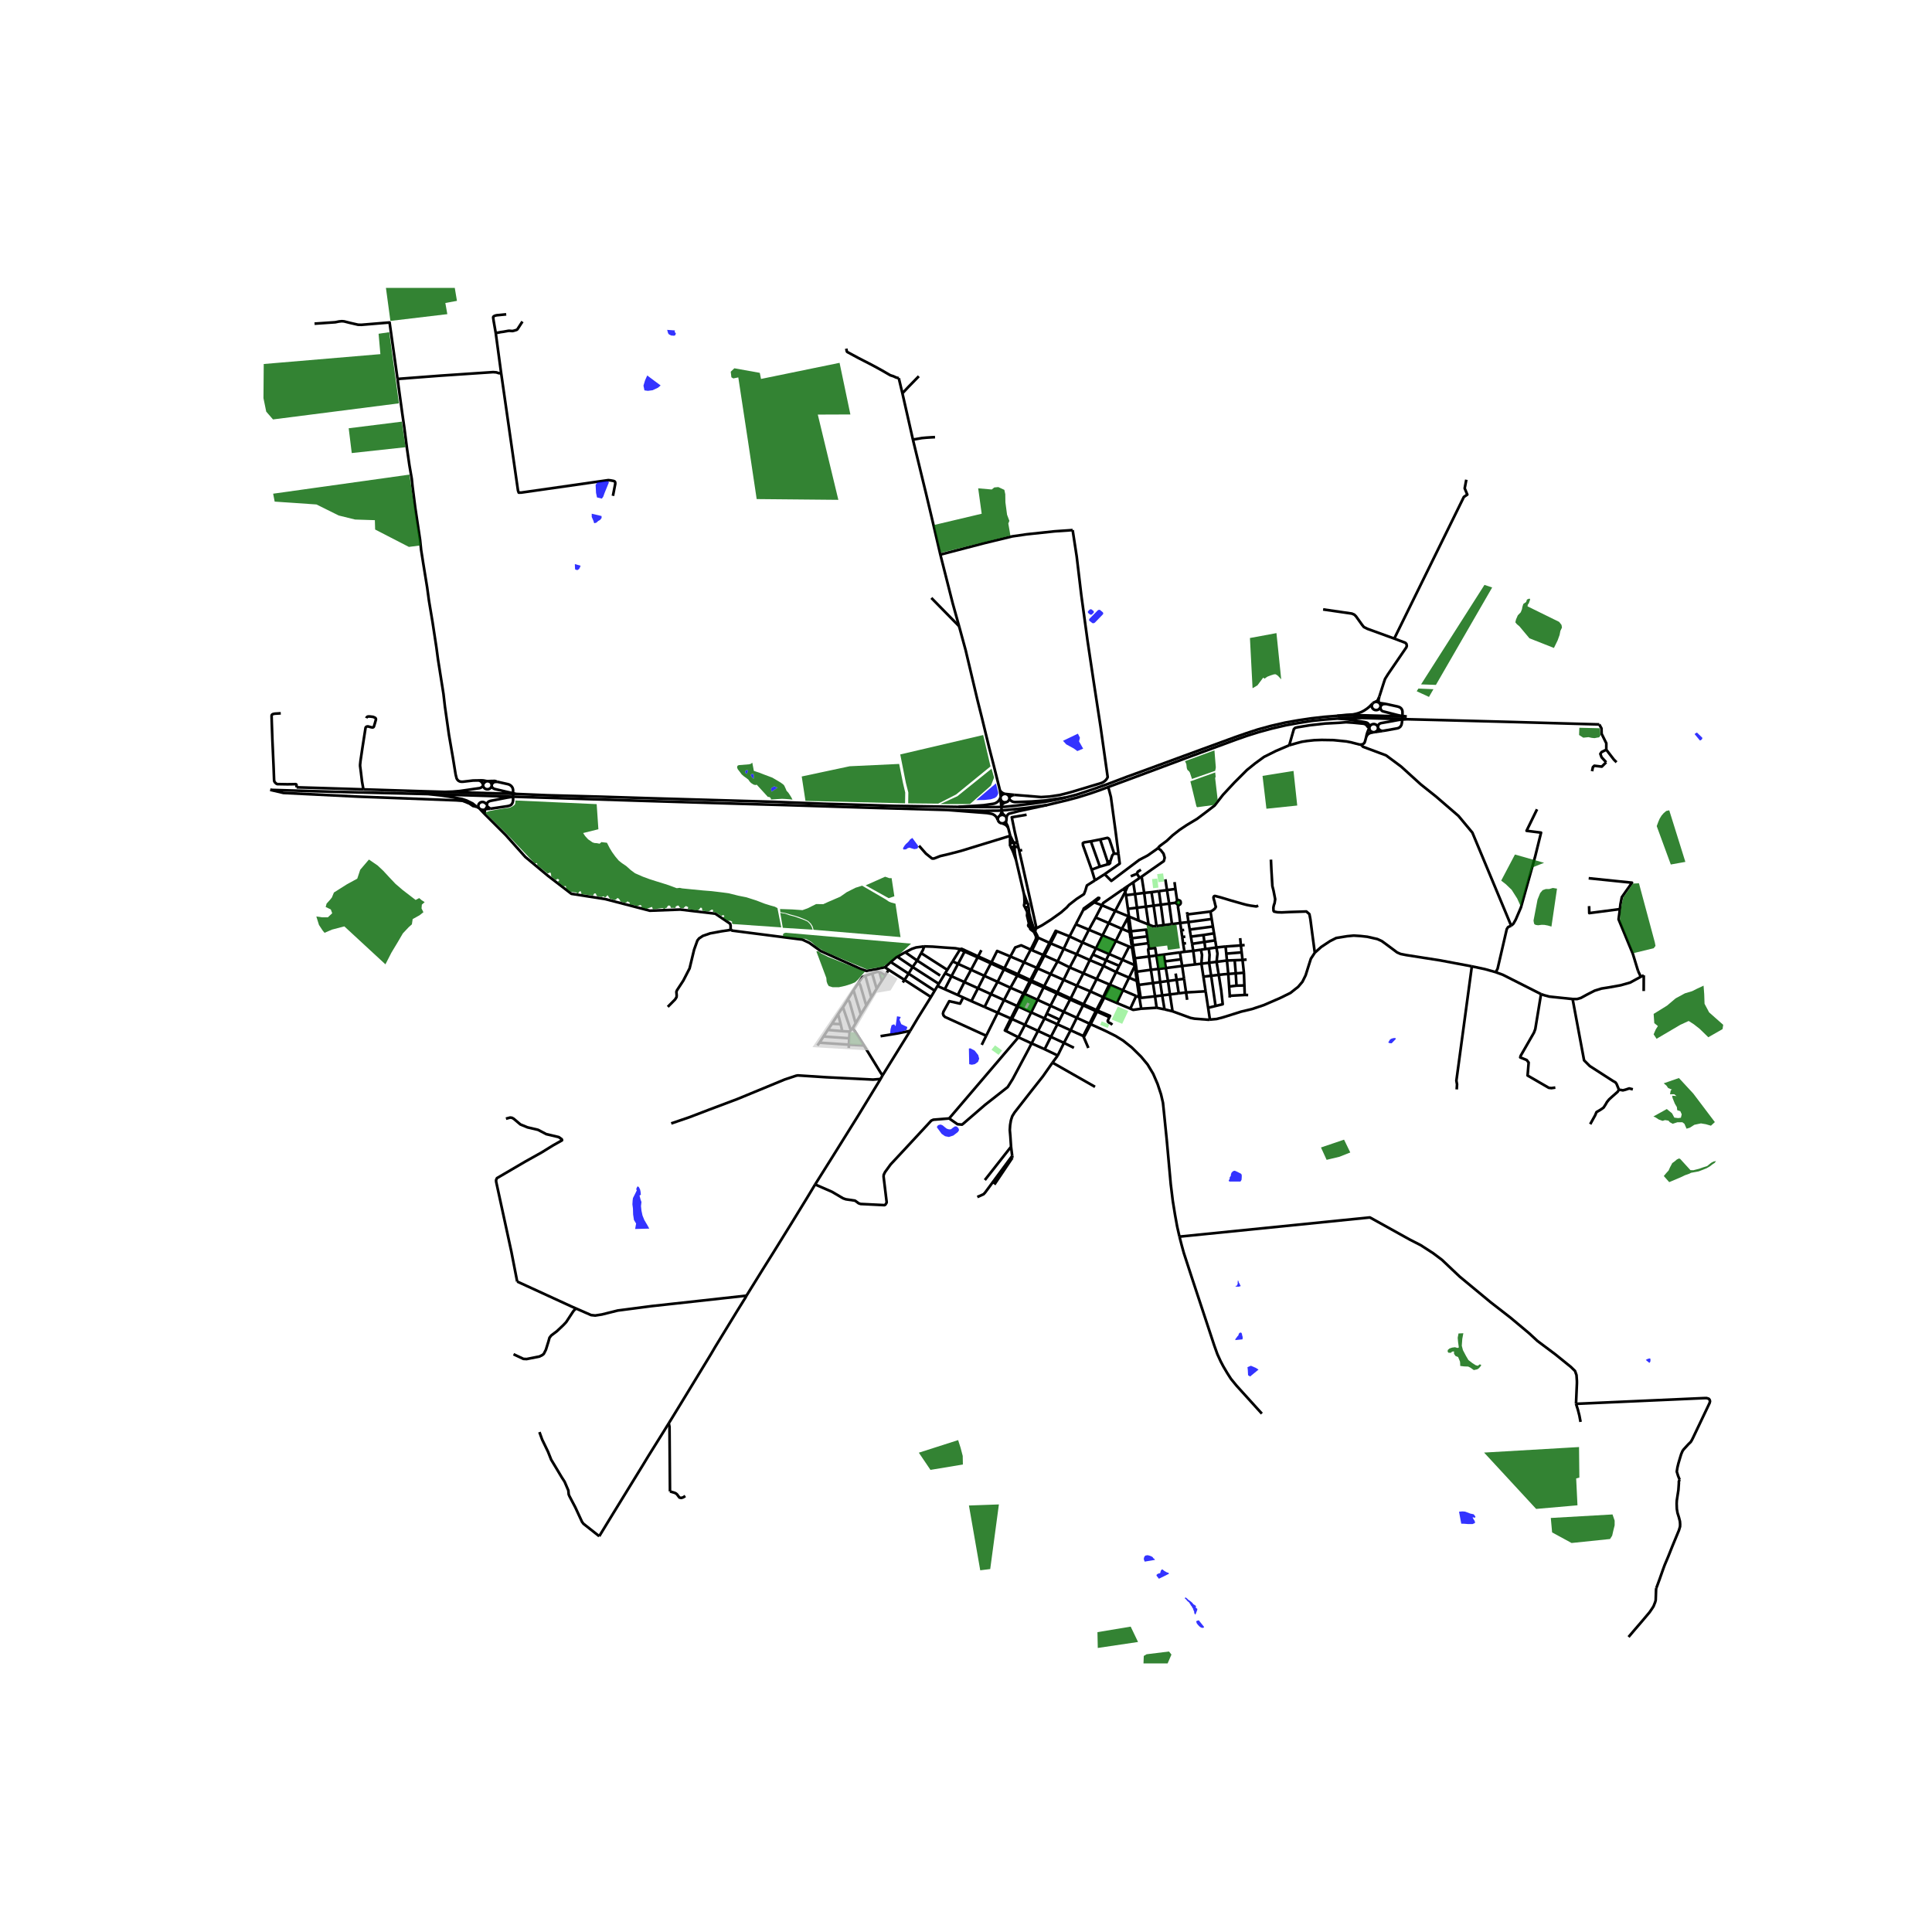 <svg xmlns="http://www.w3.org/2000/svg" width="960" height="960" viewBox="0 0 720 720"><defs><style>*{stroke-linejoin:round;stroke-linecap:butt}</style></defs><g id="figure_1"><path id="patch_1" d="M0 720h720V0H0z" style="fill:#fff"/><g id="axes_1"><path id="patch_2" d="M90 619.916h558V107.284H90z" style="fill:#fff"/><g id="LineCollection_1"><path d="m353.071 301.858 13.507.29 5.633-.048 2.537-.182 7.889-.844 7.517-1.047M353.071 301.858l14.715 1.136 1.77.3.485.17.45.244.4.309.341.367.272.414.195.451.181.32M191.773 296.923l48.62 1.558 33.216 1.003 20.99.603 29.732.943 28.74.828M397.089 297.217l-4.26.97-3.092.585-4.808.683-6.28.782-4.037.412-2.554.109-1.26.015-13.599-.077" clip-path="url(#pe524338ce9)" style="fill:none;stroke:#000"/><path d="m397.089 297.217-7.294 1.07-5.49.426-5.885.194-.382-.008-.375-.065-.36-.12-.336-.172-.302-.219-.262-.261-.226-.299M498.3 266.77l-4.754.38-4.944.566-4.797.716-4.85.853-5.424 1.252-4.828 1.33-4.21 1.378-4.2 1.46-18.75 6.864-15.705 5.777-5.785 2.097-6.9 2.619-6.466 2.282-5.33 1.764-4.268 1.109M375.733 308.547l.763 2.932M375.733 308.547l-.205-.696-.199-.4-.282-.562-.23-.6M373.534 306.853l.67.262.643.345.43.424.456.663M372.654 294.544l.314 2.251M357.421 233.367l2.486 9.09.061.29 4.29 18.084 1.662 6.625 2.75 11.33 1.535 5.94 2.45 9.818M374.447 295.86l-.433-.158-.404-.217-.366-.269-.32-.316-.27-.356M350.443 206.678l16.383-4.266 10.386-2.516 5.355-.776 10.447-1.113 6.727-.46" clip-path="url(#pe524338ce9)" style="fill:none;stroke:#000"/><path d="m378.051 296.227 9.945.815 3.016-.189 3.945-.575 3.853-.981 11.393-3.42.57-.208.528-.286.478-.358.415-.419.345-.473.265-.516-2.647-18.722-2.562-16.74-1.724-11.514-.142-.95-.422-2.818-2.319-16.913-1.738-14.595-1.509-9.819M340.22 163.835l4.875 20.049 2.1 8.857 3.248 13.937M357.421 233.367l-2.386-8.559-4.592-18.13M342.497 315.192l2.562 2.918 2.288 1.832h.702l2.379-.916 3.295-.773 4.301-1.115 18.472-5.66M376.496 311.479l-.086 1.267-.013.75.032 1.043M376.496 311.479l1.167 2.397M376.429 314.54l-.027.277.004.191.058.186.105.167" clip-path="url(#pe524338ce9)" style="fill:none;stroke:#000"/><path d="m377.881 314.395-.268-.194-.327-.088-.338.034-.3.15-.22.242M377.663 313.876l.218.519M379.116 314.044l-.484-.044-.355.025-.278-.025-.336-.124M378 315.181l.056-.2-.001-.208-.06-.2-.114-.178M378 315.181l.07.786M376.57 315.36l.213.183.268.104.289.011.275-.082.23-.165.155-.23M378.654 320.531l2.944 12.625M378.654 320.531l-.42-2.471-.163-2.093M376.57 315.36l.258.58.4.768.358.823.26.708.808 2.292M378.07 315.967l.306-.275.35-.09h.342l.447.18M381.598 333.156l.118.947.05.949.03.894-.045.966M383.009 336.736l-.553-1.25-.428-1.253-.43-1.077M420.773 364.349l2.136-4.377M420.773 364.349l-2.304 4.696M420.773 364.349l2.884 1.218M420.773 364.349l-4.837-2.083M385.404 346.401l-.407.154M385.404 346.401l.593-.322M385.404 346.401l-.275-.813-.9-2.697-.671-2.51-.305-2.726M385.404 346.401l.376.812M393.85 347.067l4.747 1.902M393.85 347.067l-.424-.186-2.308 4.489M393.85 347.067l-2.3 4.504M381.423 370.213l-4.851-2.115M381.423 370.213l.451.219M381.423 370.213l-2.361 4.7M381.423 370.213l2.34-4.547M401.25 355.621l2.147-4.398M401.25 355.621l-2.597 4.905M401.25 355.621l4.889 2.176M401.25 355.621l-4.842-2.003M424.159 365.78l-.502-3.653M424.159 365.78l-.502-.213M424.159 365.78l.199 1.273M377.111 379.764l-.393-.191M377.111 379.764l4.86 2.18M377.111 379.764l2.376-4.658M377.111 379.764l-2.247 4.443M391.118 351.37l-4.35-1.957M391.118 351.37l-2.333 4.534M391.118 351.37l.433.2M391.55 351.57l4.858 2.048M391.55 351.57l-2.336 4.506M374.864 384.207l4.668 2.372M376.718 379.573l-2.236 4.448.382.186M384.107 353.904l-2.488 4.71M384.107 353.904l.52.222M376.541 356.452l1.8-3.362 2.227-.801 3.54 1.615" clip-path="url(#pe524338ce9)" style="fill:none;stroke:#000"/><path d="m385.346 347.338.697 1.548.047.313v.322l-.03.3-.115.351-.176.38-1.662 3.352M398.796 372.487l-2.38 4.58M398.796 372.487l.228-.4M398.796 372.487l4.824 2.167M398.796 372.487l-4.963-2.262M414.521 381.915l-.413-.412-.87-.444-.304-.272-.122-.329.442-1.044.169-.36M413.423 379.054l.258-.47-4.636-1.962M413.423 379.054l-4.591-2.06M388.785 355.904l-2.453 4.772M388.785 355.904l.429.172M388.785 355.904l-4.157-1.778M418.469 369.045l-2.27 4.732M418.469 369.045l4.953 2.122M418.469 369.045l-4.582-1.963M379.104 363.575l-2.532 4.523M379.104 363.575l.26-.5M379.104 363.575l4.66 2.091M379.104 363.575l-4.973-2.316M423.352 359.884l-.49-.213M423.352 359.884l-.409-2.787M423.352 359.884l.305 2.243M389.214 356.076l4.914 2.207M389.214 356.076l-2.47 4.823M389.124 367.54l-4.697-2.106M389.124 367.54l2.38-4.537M389.124 367.54l-.212.441M389.124 367.54l4.907 2.254M408.832 376.994l.213-.372M408.832 376.994l-.45-.201M408.832 376.994l-2.375 4.685M413.62 366.967l2.316-4.7M413.62 366.967l.267.115M413.62 366.967l-.224-.096M425.106 371.889l-.748-4.836M425.106 371.889l5.339-.59M425.106 371.889l-.516-.221M422.345 353.417l-.479-.201M422.345 353.417l-.157-1.156M422.345 353.417l.598 3.68M394.128 358.283l4.525 2.243M394.128 358.283l2.28-4.665M394.128 358.283l-2.623 4.72M399.024 372.087l-4.993-2.293M399.024 372.087l2.319-4.735M399.024 372.087l4.793 2.169M398.597 348.97l4.8 2.253M398.597 348.97l2.333-4.522M398.597 348.97l-2.189 4.648M383.991 365.223l-.228.443M383.991 365.223l-4.627-2.149M383.991 365.223l.436.211M383.991 365.223l2.34-4.547M384.427 365.434l2.317-4.535M384.427 365.434l-.22.433M422.909 359.972l.29 2.217M422.909 359.972l-.046-.3M384.206 365.867l4.706 2.114M384.206 365.867l-.443-.2M384.206 365.867l-2.332 4.565M364.355 356.78l-2.462 4.633M364.355 356.78l.167-.37M364.355 356.78l4.916 2.251M364.355 356.78l-4.876-2.153M421.232 375.892l2.19-4.725M421.232 375.892l-5.034-2.115M425.304 375.909l-2.99.443-1.082-.46M416.198 373.777l-4.685-1.992M388.912 367.981l-2.277 4.616M388.912 367.981l4.921 2.244M415.936 362.266l1.175-2.306M415.936 362.266l-4.7-2.315M379.364 363.074l2.255-4.46M379.364 363.074l-5.039-2.25M420.793 352.767l-2.52 4.912M420.793 352.767l1.073.449M420.793 352.767l-4.968-2.08M355.02 358.283l2.38-3.836.61-.684M344.416 352.688l3.175.1 4.33.328 4.137.272 1.951.375M358.01 353.763l.153.283 1.316.58" clip-path="url(#pe524338ce9)" style="fill:none;stroke:#000"/><path d="m359.74 354.22-1.379-.631-.352.174M418.274 357.68l4.589 1.991M418.274 357.68l-4.943-2.146M418.274 357.68l-1.163 2.28M400.93 344.448l4.87 2.04M400.93 344.448l2.822-5.435M364.522 356.41l1.195-2.306M364.522 356.41l-4.781-2.19M364.522 356.41l4.958 2.232M423.422 371.167l1.168.5M409.045 376.622l-.454-.205M409.045 376.622l2.468-4.837M413.887 367.082l-2.374 4.703M381.874 370.432l4.76 2.165M381.874 370.432l-2.387 4.674M374.174 372.695l-4.89-2.218M374.174 372.695l4.888 2.218M374.174 372.695l-2.36 4.714M374.174 372.695l2.398-4.597M361.893 361.413l-4.854-2.21M361.893 361.413l4.94 2.25M361.893 361.413l-2.495 4.58M398.982 383.95l-4.92-2.232M398.982 383.95l4.713 2.138M398.982 383.95l2.304-4.646M398.982 383.95l-2.474 4.704M379.062 374.913l.425.193M379.062 374.913l-2.344 4.66M359.398 365.992l-4.814-2.184M359.398 365.992l5.067 2.299M359.398 365.992l-2.456 4.824M357.039 359.202l-2.02-.919M357.039 359.202l2.44-4.575M357.039 359.202l-2.455 4.606M389.267 379.543l-4.974-2.257M389.267 379.543l4.795 2.175M389.267 379.543l.82-1.76M389.267 379.543l-2.435 4.644M408.591 376.417l-4.774-2.161M408.591 376.417l-.208.376M408.591 376.417l2.528-4.8M352.091 368.656l2.493-4.848M352.091 368.656l4.85 2.16M352.091 368.656l-2.722-1.206M379.487 375.106l4.806 2.18M376.572 368.098l-4.8-2.186M408.383 376.793l-2.349 4.692M408.383 376.793l-4.763-2.14M406.457 381.679l-.423-.194M439.551 460.858l-.854-3.748-.808-4.464-.824-5.093-.762-6.237-1.498-16.567-.915-9.07-.488-4.721-.732-3.147-1.281-3.863-1.617-3.748-2.074-3.462-2.44-2.947-3.448-3.405-3.277-2.605-2.855-1.744-3.72-1.86-5.501-2.498M406.457 381.679l-2.4 4.573M411.513 371.785l-.394-.168M413.396 366.871l-4.696-2.02M413.396 366.871l-2.277 4.746M404.057 386.252l-.362-.164M359.479 354.627l.262-.407M356.942 370.816l2 .903M355.02 358.283l-1.988 3.152M411.119 371.617l-4.758-2.148M391.49 374.805l-4.855-2.208M391.49 374.805l4.925 2.262M391.49 374.805l2.343-4.58M391.49 374.805l-1.403 2.979M352.214 362.733l2.37 1.075M352.214 362.733l-2.356 3.906M352.214 362.733l.818-1.298M406.034 381.485l-4.748-2.18M406.034 381.485l-2.34 4.603M403.695 386.088l1.903 4.454M415.825 350.686l-4.957-2.076M415.825 350.686l2.278-4.536M415.825 350.686l-2.494 4.848M403.817 374.256l2.544-4.787M403.817 374.256l-.197.398M442.006 351.502l-1.084.139M441.416 354.706l-.494-3.065M441.416 354.706l3.275-.359M441.416 354.706l-1.685.226M408.444 353.413l4.887 2.121M408.444 353.413l-5.047-2.19M408.444 353.413l-1.169 2.28M408.444 353.413l2.424-4.803M381.972 381.944l2.32-4.658M381.972 381.944l-2.44 4.635M381.972 381.944l4.86 2.243M410.868 348.61l-5.068-2.122M410.868 348.61l2.34-4.59M439.84 343.977l.38 2.696M439.84 343.977l-3.08.398M439.84 343.977l3.066-.346M439.062 337.554l-.046.543.473 3.048.35 2.832M400.217 390.484l-3.71-1.83M362.006 373.103l4.914 2.157M362.006 373.103l-3.064-1.384M362.006 373.103l2.459-4.812M376.718 379.573l-4.904-2.164M406.361 369.469l2.34-4.619M406.361 369.469l-5.018-2.117M346.934 371.548l-9.842-6.357M346.934 371.548l1.398-2.353M339.196 384.164l2.912-4.884 4.826-7.732M349.37 367.45l-1.038 1.745M349.37 367.45l.488-.811M419.63 333.619l3.372-.428M419.63 333.619l.717 5.08M419.63 333.619l-.259-1.305M406.139 357.797l-2.388 4.923M406.139 357.797l1.136-2.103M406.139 357.797l5.098 2.154M401.286 379.304l-4.87-2.237M401.286 379.304l2.334-4.65M408.7 364.85l-4.95-2.13M408.7 364.85l2.537-4.899" clip-path="url(#pe524338ce9)" style="fill:none;stroke:#000"/><path d="m438.62 335.219.365.188.626.158.305.24.092.343.015.504-.214.358-.457.3-.29.244" clip-path="url(#pe524338ce9)" style="fill:none;stroke:#000"/><path d="m437.903 336.466.427.186.503.415.229.487M394.187 393.365l2.32-4.711M394.187 393.365l-4.878-2.35M394.187 393.365l-1.95 2.646M413.331 355.534l-1.155 2.313M440.922 351.64l-.342-2.423M417.11 359.96l-4.934-2.113M438.62 335.219l-.58-3.935M437.903 336.466l.442-.286.29-.532-.015-.43M438.04 331.284l-.336-2.558M438.04 331.284l-3.14.423M418.103 346.15l2.245-4.221M418.103 346.15l2.882 1.195M418.103 346.15l-4.894-2.13M396.508 388.654l-4.872-2.25M413.209 344.02l-4.9-2.105M413.209 344.02l2.402-4.563M407.275 355.694l4.9 2.153M411.237 359.951l.939-2.104M420.348 341.929l-.032.474.669 4.942M420.348 341.929l.407-.35M371.814 377.409l-4.894-2.149M371.814 377.409l-4.283 8.59M419.371 332.314l-3.76 7.143M419.371 332.314l.922-2.11M418.51 331.417l.525.3.336.597M428.919 361.417l2.835-.331M428.919 361.417l-5.262.71M428.919 361.417l-.715-4.969M428.919 361.417l.762 4.935M386.832 384.187l-2.387 4.646M386.832 384.187l4.804 2.218M422.482 357.153l.461-.056M422.482 357.153l.38 2.518M422.482 357.153l-.616-3.937M369.48 358.642l-.209.39M376.541 356.452l-4.941-2.06-2.12 4.25M369.48 358.642l4.845 2.182M410.676 337.368l-2.367 4.547M410.676 337.368l-2.888-1.082M410.676 337.368l4.935 2.089M418.51 331.417l-.924.629-5.735 3.977-.717.5-.458.845M447.726 359.14l2.87-.35M447.726 359.14l-2.373.28M447.726 359.14l.743 4.834M447.539 353.934l.414 1.945-.227 3.26M435.274 365.591l.728 5.005M435.274 365.591l-.81-4.821M435.274 365.591l3.224-.445M435.274 365.591l-2.915.402M442.417 372.604l-.406-2.754M426.403 332.76l2.723-.277M426.403 332.76l-3.4.431M426.403 332.76l.64 5.12M426.403 332.76l-.946-6.068M429.681 366.352l2.678-.359M429.681 366.352l-5.323.701M429.681 366.352l.764 4.948M393.833 370.225l.198-.431M408.31 341.915l-2.51 4.573M430.962 356.109l2.765-.371M430.962 356.109l-2.758.34M430.962 356.109l.792 4.977M428.004 353.577l2.501-.301.457 2.833M386.744 360.899l-.412-.223M386.744 360.899l4.76 2.104M423.199 362.189l.458-.062M423.199 362.189l.458 3.378M427.942 351.484l.245 1.62-.183.473M428.204 356.448l-.338-2.528.138-.343M401.343 367.352l2.408-4.632M401.343 367.352l-4.962-2.194M405.8 346.488l-2.403 4.735M425.457 326.692l-.753.512M431.511 316.05l.65.47.417.303 1.038 1.316.427 1.517-.319 1.242-4.576 3.193-3.69 2.6M439.73 354.932l-6.003.806M439.73 354.932l.414 2.579M430.445 371.3l.608 4.265M430.445 371.3l2.666-.345M394.031 369.794l2.35-4.636M440.557 359.986l.704 4.779M440.557 359.986l-.413-2.475M440.557 359.986l4.796-.566M440.557 359.986l-6.092.784M366.833 363.663l4.94 2.249M366.833 363.663l-2.368 4.628M366.833 363.663l2.438-4.632M364.465 368.29l4.82 2.187M396.38 365.158l2.273-4.632M396.38 365.158l-4.875-2.155M432.36 365.993l-.606-4.907M432.36 365.993l.751 4.962M444.69 354.347l2.849-.413M444.69 354.347l.663 5.073M444.69 354.347l-.434-2.607M428.035 344.533l-.991-6.653M428.035 344.533l-3.74-1.494M431.009 345.119l-1.267.102-1.707-.688M434.11 358.283l6.034-.772M434.11 358.283l.355 2.487M434.11 358.283l-.383-2.545M369.271 359.031l4.86 2.228M376.541 356.452l-2.216 4.372M376.541 356.452l5.078 2.163M425.304 375.909l-.714-4.241M425.304 375.909l5.75-.344M427.044 337.88l2.884-.376M427.044 337.88l-3.327.406M437.903 336.466l-2.194.286M386.332 360.676l-4.713-2.061M420.347 338.698l3.37-.412M420.347 338.698l.408 2.881M434.465 360.77l-2.71.316M398.653 360.526l5.098 2.194M384.445 388.833l-4.913-2.254M384.445 388.833l4.864 2.181M353.723 416.809l3.113 2.161 1.677.143.519-.4 8.053-6.953 8.45-6.638 1.86-2.975 5.826-10.931 1.224-2.383M423.002 333.191l-.674-4.37M423.002 333.191l.715 5.095M389.309 391.014l2.327-4.61M429.126 332.483l2.77-.372M429.126 332.483l.802 5.021M386.635 372.597l-2.342 4.689M423.717 338.286l.579 4.753M369.285 370.477l2.487-4.565M369.285 370.477l-2.365 4.783M353.723 416.809l25.809-30.23M303.772 441.415l6.284 2.733 4.133 2.432 1.023.357 3.332.494.26.121 1.159.866.762.265 8.892.436.351-.186.443-.737.015-.258-1.137-9.426.046-.687.488-1.016 2.09-2.876 5.064-5.435 10.082-10.875.776-.342 5.888-.472M391.636 386.405l2.426-4.687M407.788 336.286l-.481-.18M407.788 336.286l1.7-1.268.167-.369-.397-.043-1.951 1.5M403.752 339.013l.626-.215 3.41-2.512M394.062 381.718l.854-1.69M424.296 343.04l-3.54-1.46" clip-path="url(#pe524338ce9)" style="fill:none;stroke:#000"/><path d="m407.307 336.106-3.066 2.217-.382.275-.107.415M422.328 328.82l2.376-1.616M422.328 328.82l-2.035 1.385M374.131 361.259l.194-.435M374.131 361.259l-2.359 4.653M431.009 345.119l2.624-.34M431.009 345.119l-1.081-7.615M421.553 347.58l-.568-.235M421.553 347.58l-.07-.516M421.553 347.58l.281 2.073M396.415 377.067l-1.499 2.96M365.865 389.383l1.666-3.384M415.61 339.457l5.145 2.122M429.928 337.504l2.683-.35M453.373 358.45l3.875-.493M453.373 358.45l-2.777.34M453.373 358.45l.819 4.86M453.312 353.095l.407 2.298-.346 3.058M420.755 341.58l.729 5.484M434.297 327.688l.603 4.019M451.112 339.711l.446 2.773M451.112 339.711l-8.617 1.07M468.88 337.468l-.579.314h-.305l-1.921-.272-1.42-.272-1.372-.357-4.667-1.33-3.646-1.102-2.059-.53-.305-.014-.259.186-.122.358.076.515.305 1.015.29 1.274.214.7-.32.602-.595.53-.565.371-.518.255M448.469 363.974l2.888-.335M448.469 363.974l.832 5.452M442.906 343.631l8.652-1.147M442.906 343.631l.464 2.789M442.906 343.631l-.41-2.85M453.312 353.095l3.428-.362M453.312 353.095l-2.84.413M453.312 353.095l-.443-2.652M453.002 374.9l-1.645-11.261M453.002 374.9l-2.761.675M454.192 363.31l.93 5.845.549 5.093-2.67.653M449.223 353.69l1.25-.182M449.223 353.69l-1.684.244M449.223 353.69l-.371-2.65M376.785 427.352l.435 3.417M376.785 427.352l-9.76 12.418M392.237 396.01l-3.616 5.163-4.027 5.092-6.497 8.327-.855 1.373-.488 1.516-.305 1.774-.122 1.86.214 2.489.244 3.748M433.633 344.78l3.126-.405M433.633 344.78l-1.022-7.625M420.293 330.205l-1.784 1.212M428.204 356.448l-5.26.649M423.733 325.621l-2.334.945M423.733 325.621l.97 1.583M425.197 324.119l-1.205.759-.26.743M431.053 375.565l2.929.59M448.852 351.04l4.017-.597M448.852 351.04l-4.596.7M448.852 351.04l-.364-2.588M436.76 344.375l-1.05-7.623M432.611 337.155l3.098-.403M432.611 337.155l-.716-5.044M423.657 365.567l.933 6.1M450.596 358.79l.761 4.849M450.472 353.508l.29 2.34-.166 2.941M411.675 325.782l-3.62 2.301M431.511 316.05l-.519.458-3.264 2.289-3.172 1.66-10.392 7.83-2.489-2.505" clip-path="url(#pe524338ce9)" style="fill:none;stroke:#000"/><path d="m416.826 318.208.468 3.622-5.619 3.952M480.474 277.733l-4.958 2.116-4.47 2.235-3.295 2.404-3.05 2.46-4.668 4.665-4.254 4.575-3.128 4.01-3.356 2.575-3.155 2.372-3.86 2.32-2.655 1.775-2.593 2.031-2.227 2.089-2.592 1.918-.702.772M473.64 320.356l.168 3.735.365 6.109.443 1.76.61 3.161-.229 1.502-.198.501-.153.615-.091.53.045 1.144.199.3 1.25.258 1.648.057 2.837-.142 6.314-.201 1.129.973.366 1.917.733 5.637.913 6.837M450.899 379.976l2.531-.235 2.607-.686 6.545-2.061 3.966-.944 4.375-1.458 6.21-2.691 3.766-1.858 2.898-2.29 1.586-1.888 1.19-2.403 1.128-3.606.824-2.575 1.464-2.232" clip-path="url(#pe524338ce9)" style="fill:none;stroke:#000"/><path d="m548.514 360.133-11.73-2.211-12.724-1.995-2.114-.418-1.28-.568-3.921-2.927-1.807-1.309-1.658-.75-3.715-.848-2.515-.278-2.56-.161-2.42.23-4.089.658-2.318 1.173-3.278 2.173-2.396 2.147M420.985 347.345l.357 2.378M450.24 375.575l-.939-6.15M450.24 375.575l.659 4.4M421.866 353.216l-.131-.874M507.2 277.491l-.658-.052-3.058-.798-1.733-.34-4.825-.482-4.385-.07-2.764.096-2.64.284-1.993.309-1.785.475-2.885.82" clip-path="url(#pe524338ce9)" style="fill:none;stroke:#000"/><path d="m510.318 271.202-.335-.135-.275-.215-.236-.283-.202-.31-.534-.38-.572-.165-4.034-.4-2.487-.157-2.635.215-5.112.266-5.734.637-4.64.76-.849.213-.49.478-1.71 6.007M444.256 351.74l-.447-2.685M436.971 376.881l6.712 2.46 1.45.285 5.2.402.566-.052M337.346 354.875l-2.946 1.64M337.346 354.875l4.45 3.094M344.416 352.688l-3.037.4-1.521.518-2.512 1.27M452.01 345.292l-8.64 1.128M452.01 345.292l-.452-2.808M452.01 345.292l.422 2.53M442.37 339.914l.125.866M454.192 363.31l-2.835.329M457.736 362.964l-1.621.124-1.923.223M421.834 349.653l-.492.07M421.834 349.653l5.727-.69M421.834 349.653l.354 2.608M443.37 346.42l.44 2.635M443.81 349.055l4.678-.603M343.291 355.194l.671-1.174.454-1.332M434.9 331.707l-3.005.404M434.9 331.707l.81 5.045M422.188 352.26l-.453.082M422.188 352.26l5.754-.776M448.488 348.452l3.944-.63M331.944 358.51l6.655 4.34M329.793 360.455l.694-.625 1.457-1.32M334.4 356.515l-.368.205-2.088 1.79M421.342 349.723l.393 2.619M427.56 348.964l-.38-2.514-5.696.614M385.997 346.08l-.217 1.133M408.055 328.083l-2.992 1.902-.213.658-.336 1.173-.55 1.403-2.684 1.745-2.837 2.203-.884 1.002-2.166 1.888-3.691 2.633-3.264 2.088-2.441 1.301M379.808 317.047l1.003 4.325 2.441 10.96 2.821 12.731-.076 1.016M392.237 396.01l15.846 9.025M452.432 347.822l.437 2.62M379.116 314.044l-.959-4.118-1.098-5.35 5.521-.945M436.971 376.881l-.97-6.285M436.971 376.881l-2.99-.726M427.56 348.964l.382 2.52M386.769 349.413l-.099-.365-.107-.348-.783-1.487M331.18 361.41l5.912 3.78M331.18 361.41l-1.277 2.057M329.793 360.455l.442.304.946.65M316.004 372.404l-1.856 2.99M316.004 372.404l2.075-3.37M318.864 381.36l-1.418-5.058-.793-2.832-.649-1.066M314.148 375.394l2.909 8.512M312.344 377.962l1.048-1.613.756-.955M316.355 389.307l5.628.322M316.355 389.307l-10.958-.73M316.355 389.307l.114-2.378M316.355 389.307l-.038 1.266M316.645 384.443l.412-.537M316.645 384.443l-2.765-.156M316.47 386.929l.088-1.243.087-1.243M328.634 365.43l-.828-3.122M328.634 365.43l1.27-1.963M326.72 368.47l1.077-1.716.837-1.324M308.5 383.828l-1.594 2.446M308.5 383.828l1.556-2.304M308.5 383.828l5.38.459M272.489 346.517l.32.286 26.22 3.362 2.547 1.187 4.324 3.097 14.885 6.659 2.127.744 3.99-.723 2.891-.674M322.83 374.729l-2.033 3.283M320.024 366.124l.572 1.001.491 1.672 1.743 5.932M324.705 371.684l-.552.874-1.323 2.17M317.789 383.17l-.732.736M317.789 383.17l1.075-1.81M321.983 389.629l-3.26-5.044-.934-1.416M324.705 371.684l-2.21-8.05M324.705 371.684l2.015-3.214M326.72 368.47l-1.701-5.673M325.019 362.797l-2.525.837M327.806 362.308l-.911-.147-1.876.636M305.397 388.577l-.77 1.05M305.397 388.577l1.51-2.303M329.903 363.467l-2.097-1.16M306.906 386.274l9.563.655M320.797 378.012l-.583 1.037-1.35 2.31M320.024 366.124l-1.945 2.91M322.494 363.634l-1.052.466-1.418 2.024M312.344 377.962l-2.288 3.562M312.344 377.962l.953 3.712M320.797 378.012l-2.718-8.977M310.056 381.524l3.24.15M328.882 400.802l-.827-1.252-6.072-9.921M313.88 384.287l-.583-2.613M328.882 400.802l4.213-6.802 6.1-9.836" clip-path="url(#pe524338ce9)" style="fill:none;stroke:#000"/><path d="m328.16 386.152 6.314-1.03 4.722-.958M441.305 346.553l-1.084.12M440.58 349.217l-.36-2.544M440.58 349.217l1.152-.174M470.259 526.824l-9.4-10.38-.519-.63-1.616-1.973-1.404-2.203-1.403-2.375-1.006-1.917-1.22-2.66-1.19-3.318-8.252-24.975-3.066-9.414-.762-2.746-.87-3.375M587.333 523.166l.338-7.681-.003-.815-.153-2.203-.549-1.545-1.525-1.488-5.796-4.691-6.65-4.978-3.233-2.976-6.834-5.721-7.443-5.78-11.53-9.555-6.59-6.237-3.248-2.446-.886-.572-3.736-2.418-4.027-2.06-14.947-8.297-70.97 7.155M328.882 400.802l-.729 1.302M303.772 441.415l6.206-9.876 9.79-15.691 6.514-10.674 1.871-3.07" clip-path="url(#pe524338ce9)" style="fill:none;stroke:#000"/><path d="m250.144 418.67 6.665-2.275 7.444-2.847 10.63-4.005 17.54-7.239 4.226-1.402.671-.129 10.631.687 14.856.744 2.563.129 2.783-.229M278.193 482.85l.183-.28 5.918-9.555 3.902-6.222 6.64-10.713 5.89-9.609 3.046-5.056M383.009 336.736l-.204-.113-.229-.058-.237.002-.227.063-.202.118-.159.164M383.253 337.655l-.003-.211-.01-.225-.08-.263-.151-.22M381.751 336.912l-.103.24-.018.255.07.26.184.277M381.884 337.944l.233.113.258.05.262-.02.246-.087.21-.148.16-.197M381.884 337.944l.61 1.256.358.67M519.6 237.983l-9.965-3.622-1.361-.677-.609-.75-2.323-3.247-.64-.631-.914-.391-10.702-1.548M514.041 259.594l1.602-5.02.528-1.563 1.106-1.773 6.81-9.964.191-.541-.128-.737-.417-.45-4.133-1.563" clip-path="url(#pe524338ce9)" style="fill:none;stroke:#000"/><path d="m546.455 178.775-.61 3.205.977 2.347-1.282.859-25.94 52.797M514.041 259.594l-.563 1.236-.316.427-.36.206-.413.152M513.855 261.869l-.05-.486-.072-.508.308-1.28M512.39 261.615l-.453.198-.368.316" clip-path="url(#pe524338ce9)" style="fill:none;stroke:#000"/><path d="m513.855 261.869-.452-.229-.505-.087-.509.062M513.855 261.869l.121.096M511.57 262.13l-1.295 1.29-.892.714-1.032.676-1.001.535-1.121.424-.942.262-1.102.235-2.414.141-3.47.362M511.57 262.13l-.263.434-.102.49.07.495.235.448.375.354.475.225.527.07.524-.09.465-.241.36-.369.215-.457M516.367 262.311l-2.39-.346M515.268 272.407l5.554-.988.559-.217.507-.404.378-.62.155-.654.069-.565.155-1.548.025-1.564-.025-.88-.181-.556-.335-.475-.49-.363-.705-.258-4.567-1.004" clip-path="url(#pe524338ce9)" style="fill:none;stroke:#000"/><path d="m514.493 263.277.273-.423.461-.342.552-.188.588-.013M514.45 263.49l.043-.213M524.263 267.015l-2.388-.298-1.099-.24-1.954-.498-3.484-.897-.41-.239-.277-.352-.142-.358-.058-.644M524.263 267.015l-16.474-.433-5.237.017-4.251.17M498.398 267.801l4.178-.187 5.255-.04 16.487.466M498.398 267.801l3.12.203 2.209.305 5.028.824.63.18.411.265.277.313.155.378.082.366.018.48M412.984 293.31l9.839-3.636 19.123-7.141 18.768-6.915 4.116-1.44 4.291-1.342 4.774-1.302 5.311-1.249 4.816-.863 4.83-.758 4.858-.505 4.688-.358M524.318 268.04l11.755.292 27.875.735 27.016.766 5.032.131M513.533 271.065l.062-.595.185-.418.311-.332.539-.227 4.164-.737 1.982-.378 1.162-.18 2.38-.158M510.318 271.202l-.009.085M510.318 271.202l.01-.087M513.533 271.065l-.17-.444-.307-.374-.414-.269-.482-.137-.503.008-.477.152-.404.281-.293.384-.155.45M513.533 271.065l.027.201M515.268 272.407l-.437-.065-.41-.157-.36-.241-.292-.312-.209-.366M515.268 272.407l-2.866.409M507.2 277.491l.69-.148.499-.383.238-.446.204-.69.287-1.095M509.118 274.729l.396-.769.448-.45.585-.309.553-.143.77-.179M510.31 271.287l-.262.508-.43 1.03-.296.946-.204.958M563.172 344.978l-14.46-34.68-5.185-6.238-8.358-7.21-5.674-4.522-7.322-6.639-5.613-4.178-8.602-3.205-.759-.815M416.826 318.208l-1.1-8.514L414 297.021l-.653-2.492-.362-1.219M390.154 300.027l7.57-1.823 4.037-1.076 4.632-1.448 3.895-1.355 2.696-1.015M563.172 344.978l-.55.246-.609.27-.488.772-.183.801-3.234 13.964-.7 1.266M548.514 360.133l4.846 1.027 4.047 1.137M574.298 370.475l-14.17-7.17-2.72-1.008M611.479 364.013l1.104-.538M610.455 361.832l.496 1.057.528 1.124M586.066 372.312h1.658l1.417-.408 2.355-1.286 2.767-1.416 2.537-.794 2.858-.45 4.299-.772 3.544-1.008 3.978-2.165M442.011 369.85l-.75-5.085M442.011 369.85l-2.724.338M442.011 369.85l7.29-.424M433.111 370.955l.87 5.2M433.111 370.955l2.89-.359M367.53 385.999l-15.378-7.017-.534-.561-.21-.667.194-.744 2.15-3.897 4.042.91 1.148-2.304M165.787 295.116l-7.8-.227-18.095-.57-4.463-.14M165.787 295.116l26.637.767M180.017 292.85l-.294.369-.214.146-.196.118-.223.118-.24.083-.263.064-.348.04-6.82.995-2.81.241-2.822.092M192.424 295.883l-3.74-.83-3.961-.93-.436-.113-.282-.124-.235-.14-.233-.208-.178-.231-.076-.167-.047-.16M357.199 300.696l-23.65-.366-9.395-.288-17.19-.52-18.46-.704-17.404-.51-28-.806-19.478-.61-19.686-.53-11.512-.48M159.517 295.935l32.256.988M159.517 295.935l4.396.456 3.26.462 5.028.913 1.72.58 2.218 1.086 1.504 1.237M100.73 294.362l22.57.675 36.217.898M181.424 299.775l.083-.304.073-.204.072-.129.145-.16.115-.115.29-.193.266-.118.523-.136 5.98-1.165 1.394-.214 1.408-.114M375.1 304.974l.009-.16.021-.3.073-.293.121-.28.168-.257.209-.229.245-.194 3.737-.988 10.47-2.246M372.852 297.132l-.17.525-.278.485-.361.434-.435.37-.496.295-.542.211-.572.123-3.371.5-3.111.23-6.317.391M178.333 290.845l.413.11.28.136.243.168.22.201.209.321.347.47M148.15 141.22l1.77 12.928.747 5.152 1.022 7.956.885 6.11.868 5.037.29 2.805 1.007 7.913 1.823 12.127.389 3.763.8 5.073 1.442 8.857.671 4.936 1.327 7.927 1.449 9.502.595 4.463 2.029 12.807.548 4.75.626 4.392.885 6.21 1.494 8.642.984 6.067.366 1.452.267.45.305.344.328.207.35.15.466.08.587.006 3.82-.446 2.043-.035M181.388 291.095l-1.232-.234-.796-.04-1.027.024M182.03 291.118l-.642-.023M185.218 291.323l-.77-.286-.687.007-1.156.025-.576.05" clip-path="url(#pe524338ce9)" style="fill:none;stroke:#000"/><path d="m183.263 292.379-.22-.565-.433-.442-.58-.254M181.388 291.095l-.551.26-.446.425-.346.47M182.649 301.392l6.386-.944.457-.094.389-.1.366-.172.35-.236.245-.371.198-.365.1-.387.075-.479v-3.712l-.037-.388-.104-.378-.167-.356-.228-.327-.28-.286-.328-.24-.365-.188-.392-.128-4.096-.918" clip-path="url(#pe524338ce9)" style="fill:none;stroke:#000"/><path d="m183.263 292.379.19-.308.152-.186.236-.212.225-.175.26-.078.342-.029.55-.068M180.045 292.25l-.028.6M183.263 292.379l-.027.6M180.017 292.85l.22.565.433.443.581.254.64.025.602-.206.472-.406.271-.546M181.424 299.775l-.423-.358-.454-.37-.57-.18-.601.039-.54.252-.394.426-.192.535.042.563.269.506M181.424 299.775l.16.716M182.649 301.392l-.303-.28-.255-.214-.267-.19-.24-.217M181.584 300.49l-.656 1.059M178.56 301.188l.357.372M178.56 301.188l-.917-.52M182.649 301.392l-1.721.157M178.917 301.56l1.677 1.78M178.917 301.56l.882.26.545-.02.35-.117M180.928 301.549l-.233.134M180.594 303.34l.055-.51.024-.308.018-.222.004-.617M272.489 346.517l-.214-.408.012-1.114-.18-.753-5.537-3.734-13.055-1.545-11.348.429-16.595-4.321-12.63-1.975-8.737-6.709-8.459-7.04-7.223-8.083-7.929-7.923M372.968 296.795l-.116.337M374.447 295.86l-.607.13-.516.326-.356.48M373.155 300.304l.152 2.104M373.155 300.304l.185-.307.232-.278.274-.243.31-.202.338-.157.358-.107M373.155 300.304l-.306-2.546M373.307 302.408l-.182.59-.258.565-.252.374M374.492 303.952l-.526-.364-.373-.568-.286-.612M378.051 296.227l-3.187-.333M376.179 297.148l.32-.282.348-.236.38-.188.404-.135.42-.08M372.852 297.132l-.003.626M374.447 295.86l.417.034M376.179 297.148l-.248-.572-.462-.44-.605-.242M376.179 297.148l-.002.615M374.852 299.01l.608-.239.464-.437.253-.57" clip-path="url(#pe524338ce9)" style="fill:none;stroke:#000"/><path d="m372.849 297.758.254.576.47.44.615.238.664-.002M372.615 303.937l-.473.436-.258.573-.004.622M374.492 303.952l-.607-.24-.659-.006-.61.231M375.1 304.974l-.146-.584-.462-.438M374.817 306.289l.168-.287.099-.526.016-.502M373.534 306.853l.548-.087.735-.477M371.88 305.568l.206.508.376.412.502.27.57.095M587.333 523.166l.663 2.074.58 2.26.457 2.403M587.333 523.166l47.405-2.117 1.25-.029.823.258.337.429.121.515-.152.63-6.132 12.873-.427.858-.457.773-.916.886-1.769 1.946-.396.572-.489 1.144-.61 2.003-.427 1.458-.366 1.517-.244 1.544.488 1.574.58 1.459M617.243 591.822l.244-.586 1.037-2.818 1.128-3.218.672-1.845 1.342-3.176 1.617-4.061 2.41-5.822.411-1.373.03-.887-.075-1.073-.382-1.502-.518-1.644-.244-1.473-.077-1.974.061-1.216.595-3.89.168-2.418v-.772l.29-.615M574.298 370.475l-2.142 13.031-.488 1.316-4.942 8.612-.183.63 2.41.973.732.944-.396 4.835 7.9 4.578.976.115 1.465-.2M586.066 372.312l-8.646-.908-1.95-.515-1.172-.414M603.332 406.11l.732.086.733.142.915-.228 1.464-.487 1.342.343M603.332 406.11l-.488.772-2.105 1.86-1.098 1.001-.762.944-.55.973-.732 1.116-1.19.83-1.433.83-.519 1.23-1.83 3.29M586.066 372.312l4.271 22.84 2.105 2.116 8.664 5.58.914.514.428.573.884 2.175M548.514 360.133l-5.765 42.6.244 1.374-.122 1.888M563.172 344.978l.824-.743.854-1.488 1.952-4.55 5.308-19 2.197-8.899-5.4-.687 3.905-8.012M612.56 369.328l.023-5.853M603.683 338.801l-11.409 1.485-.061-2.604" clip-path="url(#pe524338ce9)" style="fill:none;stroke:#000"/><path d="m592.06 327.295 16.138 1.66-3.783 5.38-.519 2.632-.213 1.834M610.455 361.832l-1.952-6.381-5.308-12.847.335-2.49.153-1.313M177.643 300.669l-1.383-.3-1.296-.901-2.517-1.016-2.364-.186-36.667-1.388-27.79-1.374-4.895-1.142M598.62 279.394v-2.404l-1.74-3.52-.06-2.031-.824-1.475M602.433 284.058l-1.007-1.002-2.807-3.662M598.577 284.073l-1.717-1.863-.457-1.27.472-.68 1.744-.866M394.916 380.028l-4.83-2.244M617.243 591.822l-.077.644-.076 2.26-.061 1.616-.198.744-.305.758-.29.758-.549.858-.946 1.387-2.684 3.19-3.34 3.89-1.8 2.13M438.498 365.146l2.763-.381M438.498 365.146l-.366-2.341M438.498 365.146l.789 5.042M439.287 370.188l-3.285.408M117.218 120.62l7.748-.53 1.282-.265 1.113-.122.861.065 2.159.544 3.042.701 1.243.036 10.517-.873 2.967 21.043M186.758 139.022l-.217.03-.267.042-.374-.022-.396-.128-.519-.172-1.205-.093-19.569 1.316-16.061 1.224M135.43 294.179l-.504-2.86-.488-4.042-.237-1.824.008-.543.137-1.345.717-4.844 1.175-7.526.16-.257.217-.143.282-.065h.313l.595.161.877.212.27-.015.248-.111.141-.204.409-1.355.347-1.263-.016-.279-.121-.25-.329-.223-.61-.25-1.143-.136-.687-.006-.336.12-.213.222-.099.294M135.43 294.179l-16.733-.527-8.16-.242M110.537 293.41l-.03-.846-.054-.19-.11-.107-.252-.05-.408.025-2.6.036-3.76-.065-.39-.192-.495-.48-.229-.386-.069-.594-.175-4.657-.457-10.287-.244-6.969-.046-1.867.038-.257.206-.28.358-.156.61-.122 2.205-.136M186.758 139.022l6.28 43.774.13.38.148.411.5-.004.466-.014 32.434-4.637.812.094.618.114.538.107.396.169.18.286.034.59-.87 4.493M184.74 124.047l.787-.064 1.067-.215 1.045-.143 1.86-.337.497-.007.564.057.434.022.519-.114 1.014-.308.182-.127.154-.152 1.838-2.834M184.74 124.047l-.792-4.544-.16-1.18.045-.244.138-.164.24-.154.335-.136.55-.136 3.557-.347M184.74 124.047l2.018 14.975M347.09 222.833l10.331 10.534M340.22 163.835l1.767-.307 1.594-.279 1.61-.15 1.822-.115 1.441-.078M340.22 163.835l-3.92-17.262M336.3 146.573l2.278-2.428 3.844-3.935M336.3 146.573l-1.347-5.63M334.953 140.943l-.973-.253-1.076-.49-.701-.219-.442-.15-1.057-.615-2.048-1.184-2.596-1.428-2.224-1.173-1.57-.801-2.532-1.303-3.897-2.11-.176-.115-.091-.25-.199-.916M272.489 346.517l-3.684.558-4.133.758-2.722.937-1.404.93-.64.786-1.236 3.449-1.677 6.953-2.334 4.542-2.357 3.605-.228.58.106 1.33-.046.644-.526.858-2.746 2.775M192.74 477.593l-2.173-11.158-5.659-26.021-.03-.63.305-.714 10.463-6.123 6.254-3.498 4.194-2.59 3.345-1.88.022-.143-.118-.294-1.12-.786-4.645-1.095-3.05-1.602-3.951-.93-2.639-1.088-2.47-2.102-.656-.372-.687-.086-1.57.415M214.678 487.637l-1.476-.646-16.915-7.767-3.546-1.631M191.376 504.685l3.69 1.731 1.206.057 4.782-.95 1.075-.544.519-.43.792-1.552.923-2.96.427-1.517.656-.844 2.113-1.588 2.371-2.245 1.053-1.11 2.692-4.104.396-.43.607-.562M278.193 482.85l-18.272 2.024-17.083 1.873-12.614 1.646-5.918 1.473-2.486.386-1.525-.157-5.617-2.458M249.244 530.392l-1.464 2.372-6.216 9.955-2.001 3.304-11.024 17.937-.93 1.523-4.043 6.623-.243.397M201.03 533.693l1.022 2.818 2.151 4.435 1.205 3.032 1.526 2.532 2.447 4.09 1.03 1.588 1.395 3.254.138 1.488.26.622 2.196 4.184 2.508 5.42.542.715 5.873 4.632" clip-path="url(#pe524338ce9)" style="fill:none;stroke:#000"/><path d="m249.244 530.392 1.075-1.74 3.15-5.143 11.512-18.91 1.635-2.789 8.13-13.296 3.089-4.97.358-.695M249.682 555.807l-.179-24.03-.259-1.385M340.096 360.38l9.762 6.259M340.096 360.38l-5.696-3.865M340.096 360.38l-1.497 2.47M340.096 360.38l1.7-2.411M510.31 271.287l.037.398.146.375.244.327.327.256.387.168.419.068M511.87 272.88l.27-.012.262-.052M512.402 272.816l.396-.168.334-.26.25-.333.145-.383.033-.406M514.493 263.277v-.361l-.091-.352-.175-.323-.25-.276M598.577 284.073l-1.639 1.626-2.773-.325-.536.502-.315 1.538M353.032 361.435l-9.74-6.241M336.428 366.124l.664-.933M337.092 365.19l1.507-2.34M338.6 362.85l9.732 6.345M343.291 355.194l-1.495 2.775M341.796 357.969l8.572 5.58M377.306 431.444l-.086-.675M377.306 431.444l-6.743 10.014M364.218 446.093l2.318-1.03.61-.658 10.074-13.636M412.752 321.086l-.031 1.059M412.752 321.086l1.037-.143M412.752 321.086l-2.746-8.241M409.884 322.946l-3.356-9.414M409.884 322.946l-3.05 1.145M409.884 322.946l2.837-.801M413.789 320.943l-.092.744-.457.372-.52.086M415.1 318.11l-.58.658-.731 2.175M416.826 318.208l-1.726-.098M410.006 312.845l2.715-.601.397.2.335.4 1.556 4.637.091.629M410.006 312.845l-3.478.687M406.834 324.09l-3.234-9.07-.061-.802.458-.286 2.531-.4M406.834 324.09l1.221 3.993M463.747 367.238l-2.95.088M463.747 367.238l.13 3.55M463.747 367.238l-.174-4.72M458.058 367.645l2.739-.32M458.058 367.645l-.322-4.681M458.058 367.645l.238 3.458M460.797 367.326l-.264-4.575M460.533 362.75l3.04-.231M460.533 362.75l-2.797.214M460.533 362.75l-.412-4.895M460.121 357.855l-2.873.102M460.121 357.855l2.924-.105M462.732 354.926l-5.733.47M462.732 354.926l.313 2.824M462.732 354.926l-.288-2.594M456.999 355.395l-.259-2.662M456.999 355.395l.25 2.562M463.045 357.75l1.535-.153M463.045 357.75l.528 4.769M457.248 357.957l.488 5.007M456.74 352.733l5.704-.4M458.234 371.76l.062-.657M458.296 371.103l5.582-.315M465.159 370.816l-1.281-.028M462.17 349.614l.274 2.718M463.848 352.189l-1.404.143M383.808 345.657l.147.609 1.39 1.072M383.808 345.657l-.337-1.396M383.471 344.261l-.164.231-.123.229-.015.2.053.187.123.12.152.172.311.257M382.852 339.87l-.118 1.331.737 3.06M384.997 346.555l.133.304.216.479M382.852 339.87l.245.737.453 1.49 1.046 3.539.401.919M384.628 354.126l2.019-4.097.083-.344.039-.272M379.515 315.782l-.399-1.738M379.515 315.782l.293 1.265M379.808 317.047l1.123-.291M249.682 555.807l1.667.5.518.23.443.371.488.658.412.53.686.142.747-.243.748-.486" clip-path="url(#pe524338ce9)" style="fill:none;stroke:#000"/></g><g id="PatchCollection_1"><path d="m337.484 314.676.074-.093.717-.654.41-.423.493-.692.84-.539 2.092 2.866.02.711-.348.424-1.046.173-1.005-.289-.82-.269-.677.212-.574.423-.984.057-.164-.48.553-.905zM349.147 420.113l1.77 2.433 1.28.887 1.434.286 1.664-.546 1.692-1.314.427-.687-.214-.715-.64-.63-.641-.086-.824.544-.731.572-.702.03-.824-.258-.701-.544-.824-.687-.732-.314-.763.142-.488.373zM361.197 396.595l-.123-5.837.536-.087 1.6.831 1.342 1.688.366 1.345-.427 1.173-1.16.858-1.159.23zM396.155 276.074l5.552-2.66.75 1.513-.323 1.377 1.526 2.69-2.166.915-1.281-.944-2.868-1.574zM331.729 385.179l3.86-.631 2.257-.715.289-1.087-2.258-1.087-.67-1.66.487-1-1.403-.258-.518 3.69-.55-.714-.945.343-.397 1.488zM405.485 228.395l.79.647.317.053.316-.075.723-.752.023-.296-.114-.265-.824-.647-.305-.01-.283.084-.666.7-.08.233zM405.898 231.298l1.242.944.452.02.44-.232 3.072-3.168.034-.308-.101-.339-1.096-.91-.361-.054-.373.116-3.242 3.264-.09.286zM371.165 291.93l.812 3.293v.653l-.522.951-.725.545-1.537.517-2.378.245-2.987.054zM289.87 293.497l-2.263 1.55-.246-.68.014-.544.232-.34.247-.04.32-.245.332-.204.421.217.58.218zM278.85 287.118l-.494 1.278-.449-.176-.189-.232-.029-.476.247-.435.478-.082zM280.88 288.505l.043 1.632-.348-.054-.32-.38-.376-.49-.087-.463.188-.231.45-.11zM236.7 458.012l5.264-.146-.69-1.25-1.154-1.957-.688-1.708-.378-1.79-.177-1.688.177-1.54-.332-.876-.267-1.04-.133-.46.51-.332-.11-1.104-.178-.833-.422-.833-.489-.375-.244.375-.289.666.2.521-.666 1.354-.755 1.5-.111.853-.089 1.479.2 1.562.067 2.228.31 2.04.8 1.313zM632.274 273.05l-.613.38-.077.08.023.174 1.84 2.206.108.065.17-.05.404-.255.264-.387v-.341l-1.832-1.777-.1-.073-.117-.065zM248.638 122.93l2.898.215-.107.558.458.559-.26.687-.503.186-.32-.072-.52.014-.93-.415-.35-.414-.23-.773zM214.235 210.22l2.136.601-.244.63-.336.629-.67.4-.794-.286-.061-.858zM241.202 139.931l5.003 3.72-1.037.86-1.953.916-1.769.228-1.281-.172-.366-1.774.61-2.003zM220.52 191.446l3.66.859.03.715-.518.687-.732.43-.732.658-.794.2-.274-.887-.64-1.46zM222.624 179.784l3.588-.498.759.37-1.662 4.063-.504 1.403-.518.7-1.8-.443-.366-1.688-.153-2.991zM613.334 506.81l1.342 1.1.214-.257.167-.3.031-.429-.046-.601-.32-.086-.686.186zM462.322 479.313l-.778.218-1.132-.082.175-.297.267.02.195-.206.221-.655-.042-.432.072-.433.015-.34.218.3.153.573.297.45.202.544.16.132zM469.018 510.407l-3.142 2.574-.762-.486-.092-1.888-.122-1.116 1.28-.515 1.8.773zM460.34 499.414l2.668-.272.092-.357.015-.308-.076-.53-.168-.443-.007-.35-.183-.386-.16-.136-.39-.014-.328.25-.175.322-.13.486-.335.33-.221.328-.275.343-.251.336zM458.12 440.342h4.149l.412-.629.076-.887.015-.844-.183-.486-.534-.315-1.312-.644-.61-.243-.625.172-.55.558-.228.629-.03.515-.443.644v.529l-.365.572zM543.74 563.366l.824 4.463 1.16.028 1.31.115h1.77l.915-.43-.122-.686-.457-.687-.366-.714.976.142.091-.428-.64-.83-1.312-.286-.702-.286-1.19-.43-1.006-.085zM446.742 603.83l1.975 2.452-.1.25-.266.122-.397-.008-.29-.092-.465-.258-.358-.322-.366-.4-.45-.544-.221-.658.068-.242.328-.13zM446.223 599.874l-.717 1.852-.274-.257-.184-.4-.015-.472-.312-.658-.076-.393-.336-.487-.214-.479-.213-.172-.313-.543-.442-.693-.626-.508-.434-.537-.565-.507.038-.101.313-.193.565.408.327.364.427.294.61.45.496.415.481.608.656.415.35.307-.198.33.275.45.297.093zM435.66 586.494l-3.767 1.86-.884-1.13v-.315l.32-.3.488-.23.534-.1.229-.858.305-.457.305-.115.732.601.96.543.535.115zM426.6 581.975l3.829-.658-.274-.401-.382-.243-.183-.358-.549-.329-.61-.228-.732-.186-.808.128-.367.344-.183.472-.091.472.122.429zM520.206 387.168l-1.572 1.631-.762-.043-.519-.243.32-.53.321-.557.488-.315.748-.229.747-.057z" clip-path="url(#pe524338ce9)" style="fill:#00f;fill-opacity:.8"/></g><g id="PatchCollection_2"><path d="m117.888 341.538 2.203.327h2.088l1.624-1.524-.522-1.414-1.914-.925.348-1.251 1.276-1.415.696-.87.754-1.85 4.815-3.046 3.885-2.123 1.102-3.318 3.249-3.809 3.248 2.231 2.087 1.959 2.262 2.448 2.263 2.394 2.726 2.34 4.813 3.698 1.334-.706.87.761 1.16.761-1.044.926-.116 1.414.696 1.415-1.45 1.142-2.551 1.414-.29 1.959-1.218 1.088-2.146 2.285-1.972 3.373-2.263 3.754-2.262 4.407-15.311-14.145-4.583 1.197-2.784 1.196-.696-.816-1.391-2.121zM287.292 297.608l-.188-.286-.246-.231-.363-.109-.304.027-4.162-4.557-.565.11-.638-.177-.639-.395-.362-.272-.479-.503-.435-.653-.739-.585-1.03-.734-.754-.667-.652-.898-.768-.979-.261-.612.029-.463.232-.34.42-.15 3.712-.298.652-.15.348-.272.261-.177.58 3.047 2.103.693 1.697.667 3.088 1.156 2.06 1.21 1.086.653.987.735.348.435.623 1.36.174.476.682.735.55.83.58.938.42.843-1.101-.15-1.48-.108-1.29-.068-4.176.259zm2.577-4.111-.362-.068-.58-.218-.42-.217-.334.204-.319.244-.247.041-.232.34-.014.544.246.68zm-8.946-3.36-.043-1.632-.45-.095-.45.109-.188.23.087.464.377.49.319.38zm-2.567-1.741.493-1.278-.435-.123-.478.082-.247.435.03.476.188.232zM101.794 183.985l.568 2.951 15.573 1.065 8.302 4.112 6.085 1.5 7.374.242.104 3.483 12.582 6.482 4.435-.58-1.65-9.192-2.579-17.175zM145.49 119.598l21.216-2.525-.74-4.159 4.328-.792-1.425-8.467 12.085-1.98-.528-5.843-2.691-15.152-6.966-51.645-5.752-37.882-35.79 3.845 5.868 47.704zM281.994 185.989l30.435.284-7.66-31.769 12.145-.047-4.032-19.242-29.276 6.004-.454-2.269-9.473-1.702-1.36 1.277.251 2.08.706.425 1.865-.378 3.628 23.827zM348.095 195.654l2.56 10.37 25.9-6.42-.788-4.504.394-.993-.861-2.287-.616-4.642-.049-3.003-.345-1.617-2.24-1.039-1.502.138-.96.763-5.047-.439 1.304 9.47zM129.95 159.602l1.135 9.24 20.06-2.177-1.393-9.53zM350.375 299.674l11.107-.032 7.8-6.859 1.183-3.005-.94-3.298-12.743 10.255zM101.743 156.312l46.926-5.999-3.61-26.513-3.97.58.67 7.597-43.471 3.677-.104 12.724 1.032 5.031zM470.51 289.151l11.543-1.85 1.392 12.895-11.484 1.197zM581.047 231.756l-11.772-5.787.07-.594.388-.53.529-1.454-.282-.331-.917.364-.317.925-1.057.728-.353 1.157-.14.794-.458 1.157-1.093 1.124-.67 1.554-.246 1.058.563.694.952.794 3.736 4.464 9.128 3.603 1.375-2.81.74-2.05.282-1.488.599-1.257-.176-.991zM610.79 329.17l-2.257.114-2.135 3.148-1.434 1.917-.58 2.66-.488 3.12-.213 2.89 5.094 12.189 7.505-1.831.67-.859-.243-1.316zM580.255 331.173l-1.556-.258-1.342.4h-1.28l-1.191.43-.915 1.087-.976 2.404-1.495 7.84.122.715.153.573.488.314.945.144 1.312-.172 1.037.028 1.25.23 1.374.4zM626.114 431.845l3.866 4.235 1.083.028 2.15-.544 1.572-.557 1.419-.443.777-.645.763-.6.808-.43.946-.214-.458.686-.915.601-.808.644-1.251.744-1.342.544-1.678.643-1.434.272-1.357.244-.87.414-1.388.487-1.647.786-4.286 1.803-2.013-2.275.9-1.087.884-.958.519-1.173.519-.959.32-.63.854-.614.854-.73.763-.372zM625.687 401.746l5.369 5.809 8.022 10.614-1.464 1.345-1.86-.544-1.861-.315-2.441.516-1.708 1.087-1.22.372-.793-1.831-.763-.572h-1.83l-1.77.572-1.098-.601-.488-.572-1.25-.2-.946.285-1.434-.515-1.22-.8-.763-.316 5.003-2.775 1.952 1.602.855 1.603 1.433.172 1.007-.144.305-1.259-.519-1.173-1.159-.372-.122-1.144-.763-1.287-.854-2.118-.152-.858 1.647.143-.885-.687h-1.556l.275-1.459.458-.258-1.404-.572-.67-.944-1.007-.83zM634.869 367.326l.244 3.205.122 3.547 1.708 3.205 5.247 4.635-.244 1.602-5.308 3.033-3.233-3.147-2.197-1.717-1.891-1.201-3.112 1.43-8.846 5.208-1.098-1.66.792-1.831.794-1.26-1.342-1.087-.244-3.433 5.002-3.09 3.173-2.69 3.478-1.888 2.684-.801 1.83-.916zM588.568 271.21l7.603.186.275 2.69-.489.687-.7.114-1.038.2-1.068-.114-1.159-.258-1.945.2-1.57-1.001zM357.068 536.683l-14.642 4.692 4.331 6.408 12.08-2.003-.06-3.204-.794-3.032zM426.07 621.814l8.786-1.258 1.709-3.948-.916-1.144-8.358 1.03-1.037.63zM409.11 614.148l15.008-2.23-2.745-5.722-12.385 2.06zM372.26 560.656l-3.234 24.086-3.721.458-4.21-24.144zM543.546 496.946l-.305 1.603.152 1.688.275 1.917-.488.2-.946-.286-1.068.142-1.006.344-.61.543-.061.63.335.4h.946l.335-.4.763-.115v.916l.55.8.975.401.702 1.688.061.658.03.973 1.434.172 1.526.056.915.458 1.19.859 1.28-.286.61-.401.641-.744.244-.514-.579-.2-.702.542-.824-.228-1.28-.83-1.404-1.087-.945-1.602-1.1-2.089-.426-1.63.183-2.546.397-2.118zM500.892 424.714l-8.602 2.918 2.104 4.606 4.79-1.144 4.027-1.602zM553.075 541.332l35.386-2.06.122 11.386-1.19.314.488 10.012-15.405 1.345zM577.937 565.705l23-1.316.793 2.288v1.774l-.487 1.945-.428 1.888-.793 1.259-14.337 1.487-7.26-3.947z" clip-path="url(#pe524338ce9)" style="fill:#006400;fill-opacity:.8"/></g><g id="PatchCollection_3"><path d="m408.907 353.205 4.347 1.917 2.166-4.293-4.377-1.86zM411.775 371.517l4.316 1.874 2.029-4.163-4.195-1.831zM379.684 375.008l4.362 2.072 2.135-4.219-4.332-1.988zM431.922 360.836l2.317-.312-.69-4.509-2.317.312zM438.39 336.538l.794.6.488-.2.183-.558-.168-.486-.35-.243-.412.086zM328.367 362.876l-.122-.035-.077.028-.076.1v.13l.054.192.419 1.187.069.144.13.078.136-.014.1-.114.427-.63.045-.143-.053-.115-.114-.128zM317.202 384.664l1.113.086.244.065.16.093 2.525 3.92.038.129v.142l-.069.151-.097.11-.147.047-.266.022-3.524-.172-.206-.022-.137-.05-.122-.107-.1-.114-.053-.157v-.172l.252-3.77.038-.136.076-.043z" clip-path="url(#pe524338ce9)" style="fill:green;fill-opacity:.8"/></g><g id="PatchCollection_4"><path d="m409.985 381.93 2.83 1.148.59-1.28-2.83-1.148zM414.309 379.931l3.901 1.616 2.258-4.798-3.902-1.615zM429.731 330.997l1.976-.207-.405-3.398-1.976.207zM431.665 328.777l2.217-.275-.424-3.011-2.219.275zM372.157 393.116l1.323-1.63-2.669-1.905-1.323 1.63z" clip-path="url(#pe524338ce9)" style="fill:#90ee90;fill-opacity:.8"/></g><path id="PatchCollection_5" d="m435.233 354.02 4.485-.603-1.282-8.854-8.556 1.174-2.592-1.062 1.174 8.456 6.512-.757z" clip-path="url(#pe524338ce9)" style="fill:#006400;fill-opacity:.8"/><g id="PatchCollection_6"><path d="m290.782 340.189.943 5.578 11.114.692-.369-1.115-.574-.962-.903-.924-1.148-.538-1.845-.693-1.723-.615-2.091-.538-1.56-.578zM292.833 347.608l46.69 4.053-4.03 3.726-1.711 1.061-2.407 2.067-2.176 1.687-6.118 1.061-13.696-5.755-2.776-1.287-2.524-1.636-1.856-1.659-1.884-1.006-8.382-.898-.203-.625.29-.572zM322.327 362.106l-13.688-5.495-2.698-1.36-1.015-.761-.696.054 3.712 9.901.116 1.306.29.87.523.871 1.392.408h2.406l2.35-.517 2.058-.653 1.566-.653 1.074-.979zM238.863 338.079l.216-.366.167-.068-.674-.408-.464.231-.776.232-1.32-.49h-.84l-.602-.313.159-.496-.95-.517-.238.408-.806.15-1.479-.484-.304-.639-.457-.517-.572-.115-.174.401-.61.354-1.877-.55-.79-1.225-.24.082-.398.517-.479.176-.37-.442-.84.313-1.734-.347-.362-.966-.456-.067-.298.23-.123.375-.232.231-4.241-.558-.174-.938-.218-.102-.304.006-.276.354-.109.211-.34.32-.53-.463-1.878-.204-.899-.469-.95-.776-.108-.598-.036-.353-.646.095-.326-.048-2.037-1.639.29-.285.268-.286-.232-.34-.58-.19-.174.333-.442.109-1.573-1.292-.08-.898-.123-.449-.435-.15-.283.238-.42.096-3.836-3.006-.094-.857-.852.152-10.464-11.01-8.118-7.957 1.943-.626 2.35-.435 2.552-.408 2.377-.326 1.19-.572.753-.625.174-.653.026-.848 30.276 1.36.638 9.359-5.683 1.414.754 1.143 1.102 1.196.88.593.75.539.768.25.759.039.697.125.41.096.441-.366.215-.24 2.102.25.996 1.952.899 1.482 1.204 1.673 1.29 1.537 1.204.952 1.594 1.075 1.711 1.536 1.552 1.143 2.9 1.279 2.509.924 2.551.816 3.118.966 1.552.504 2.914 1.088 1.131-.123.943.204 3.798.38 3.93.382 3.234.258 3.958.476 2.35.313 3.653.911 2.987.599 3.698 1.183 3.103 1.197 2.189.68 1.595.435.971.517 1.407 7.195-18.038-1.251-.333-.286.1-.571-.637-.367-.957.04-1.827-1.183.203-.272.247-.095.029-.285-.262-.286-.435.04-.377.272-1.566-1.02-.522-.244-.376-.164-.725-.108.087-.408-.015-.3-.45-.15-1.145.667-.522.014-1.841-.245-.073-.272-.072-.395-.044-.367-.493-.136-.42.49-.102.286-.725.272-3.553-.504.19-.707-.87-.435-.61.503-.319.368-1.073-.11-.493-.394-.014-.312-.508-.246-.74.354-.144.558-1.74-.027-.087-.476-.218-.314-.522-.108-.464.394-.101.395-.45.176-.58.327-.667-.327-3.552.49-.348-.925-2.088.762z" clip-path="url(#pe524338ce9)" style="fill:#006400;fill-opacity:.8"/><path d="m321.289 330.069-2.461.77-3.28 1.653-2.421 1.693-4.552 1.962-1.764.808-2.665-.038-3.158 1.577-1.928.692-3.855-.269-4.505-.152.12 1.156 1.914.354 1.624.49 2.016.543 1.74.572 1.87.748 1.19.598 1.029.993.638 1.047.348 1.225 32.413 2.736-1.883-12.454-1.521-.395-.943-.385-1.231-.846zM322.6 329.953l8.573 4.77 2.13-.697-1.023-6.765h-.861l-1.559-.539zM298.78 289.374l17.865-3.809 18.444-.87 1.392 6.964.87 3.7-.058 4.026-37.12-.925zM335.495 281.158l2.088 10.556.928 3.645-.058 4.026 11.194.108 6.67-3.427 12.818-10.446-2.726-11.698zM441.613 283.67l10.971-4.039.513 6.31-.082.577-.165.75-8.632 3.02-.8-2.386-.287-.442-.615-.558-.226-.615-.184-1.539zM452.871 287.864l-9.248 3.328 2.256 9.348.287.29 6.11-.828 1.518-1.943-.944-8.098.185-.5zM477.468 253.167l-1.77-17.227-9.883 1.831.976 18.716 1.83-1.088 2.136-2.861.488.372 1.098-.744 1.25-.487 1.19-.372.61-.028.763.486.58.6zM622.078 301.972l-1.13.257-.945.801-.793.916-.701 1.145-.489 1.144-.61 1.631 5.247 14.308 5.43-.973zM564.576 318.453l-5.125 9.73 1.769 1.373 2.135 2.06 2.075 3.262 1.28 2.861 2-7.039 1.128-3.877 1.387-3.62 4.21-1.66zM528.6 256.602l5.598.243-1.66 2.875-4.577-2.117zM529.59 255.048l23.63-37.08 2.867.973-20.963 36.302z" clip-path="url(#pe524338ce9)" style="fill:#006400;fill-opacity:.8"/></g><path id="PatchCollection_7" d="m302.781 390.246 21.232 1.231-5.293-7.84 8.038-13.648 5.14-.888 2.609-4.377-5.918-3.491-5.674 1.087-4.21 4.464z" clip-path="url(#pe524338ce9)" style="fill:#d3d3d3;fill-opacity:.8"/><path id="PatchCollection_8" d="m381.85 375.463.89.423.998-1.85-.891-.422z" clip-path="url(#pe524338ce9)" style="fill:#a9a9a9;fill-opacity:.8"/></g></g><defs><clipPath id="pe524338ce9"><path d="M90 107.284h558v512.632H90z"/></clipPath></defs></svg>